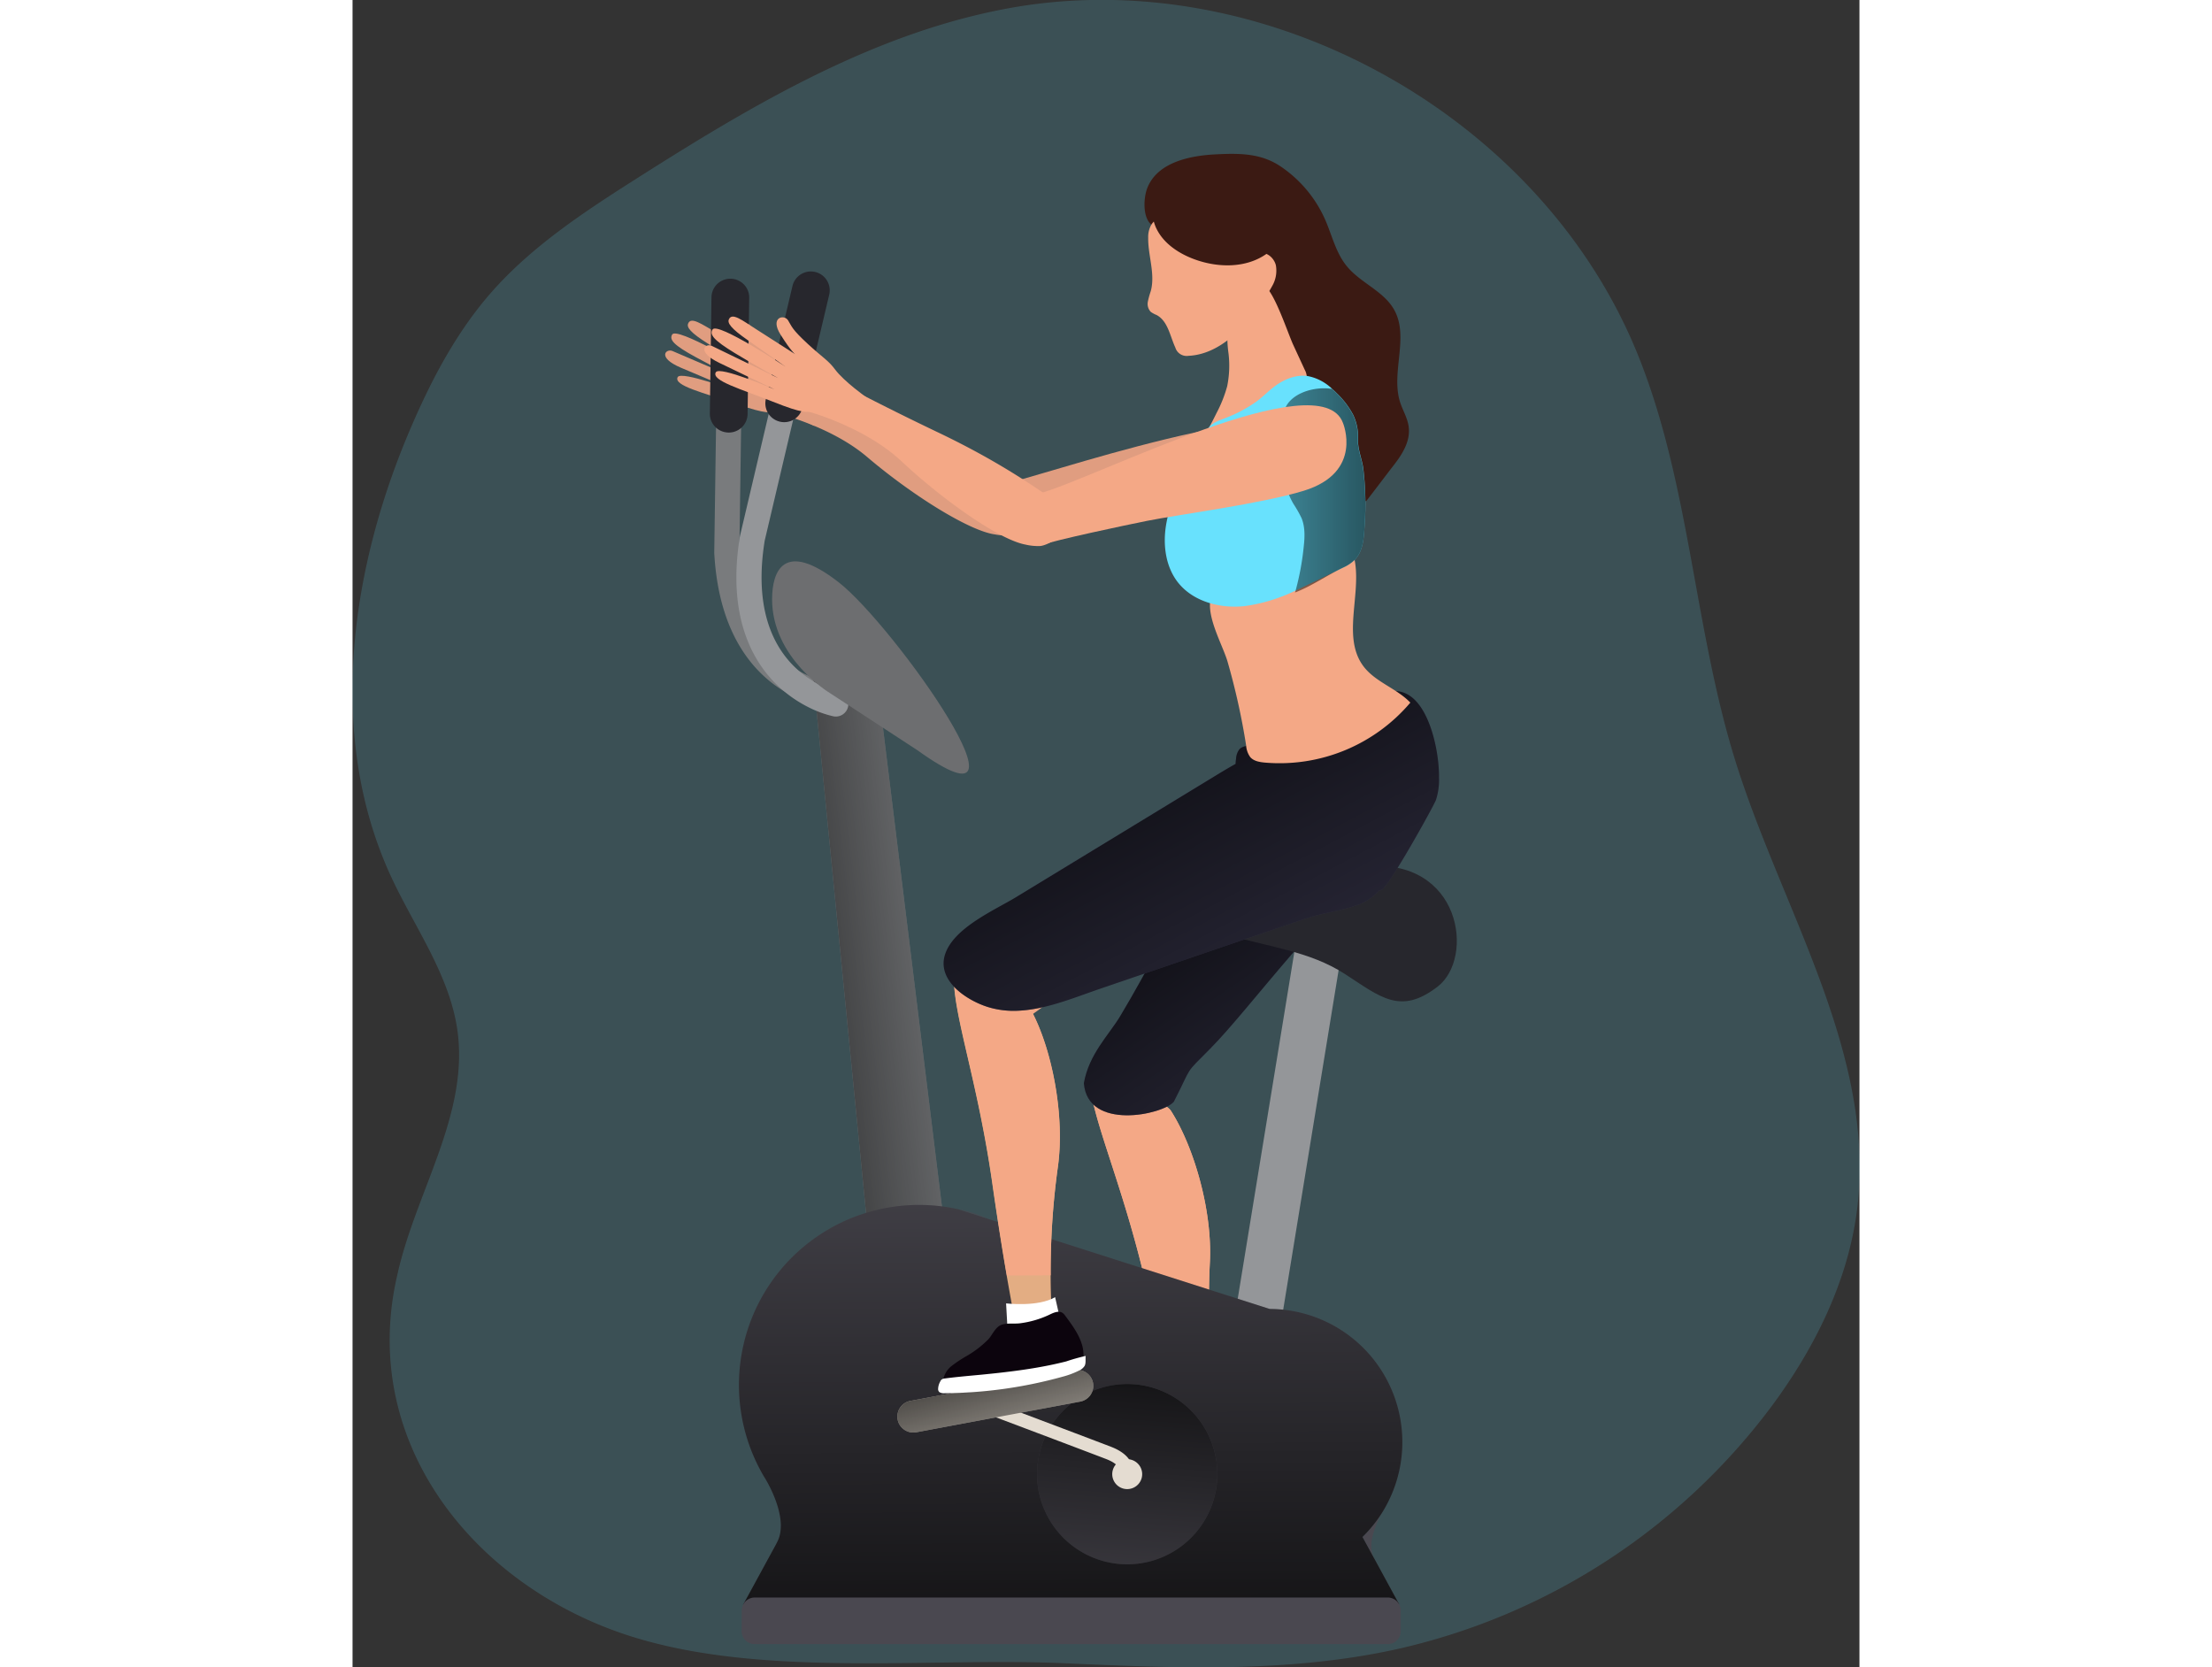 <svg id="Layer_1" data-name="Layer 1" xmlns="http://www.w3.org/2000/svg" xmlns:xlink="http://www.w3.org/1999/xlink" viewBox="0 0 481.51 532.72" width="406" height="306" class="illustration styles_illustrationTablet__1DWOa"><rect x="0" y="0" width="481.51" height="532.72" fill="#333333" stroke="none"/><defs><linearGradient id="linear-gradient" x1="328.1" y1="295.55" x2="416.51" y2="423.94" gradientUnits="userSpaceOnUse"><stop offset="0.01"></stop><stop offset="0.13" stop-opacity="0.69"></stop><stop offset="1" stop-opacity="0"></stop></linearGradient><linearGradient id="linear-gradient-2" x1="122.53" y1="313.49" x2="222.2" y2="301.66" xlink:href="#linear-gradient"></linearGradient><linearGradient id="linear-gradient-3" x1="290.51" y1="551.14" x2="289.66" y2="367.84" xlink:href="#linear-gradient"></linearGradient><linearGradient id="linear-gradient-4" x1="311.38" y1="447.99" x2="303.22" y2="552.73" xlink:href="#linear-gradient"></linearGradient><linearGradient id="linear-gradient-5" x1="261.21" y1="447.73" x2="276.42" y2="502.92" xlink:href="#linear-gradient"></linearGradient><linearGradient id="linear-gradient-6" x1="306.39" y1="248.69" x2="393.11" y2="413.12" xlink:href="#linear-gradient"></linearGradient><linearGradient id="linear-gradient-7" x1="408.93" y1="174.26" x2="301.43" y2="174.26" xlink:href="#linear-gradient"></linearGradient></defs><title>Fitness 3</title><path d="M75,424.89c5.79-26.25,22.74-50.9,19.26-77.55C91.92,329.4,80.62,314.13,73,297.71c-20.93-45.29-13-99.33,7-145.06,6.46-14.82,14.2-29.25,24.83-41.43,13-14.85,29.68-25.82,46.3-36.39C188.58,51,227.82,27.71,271.55,20,352.36,5.88,439.81,54.1,471,130c17,41.46,18.17,87.72,31.48,130.52,14.84,47.72,45,93.54,39,143.14-2.85,23.32-13.76,45.06-27.82,63.87a205.62,205.62,0,0,1-119.28,77c-34.65,7.64-70.58,6.09-106,4.51-44.56-2-99.8,5.13-142.45-9.85C98.1,522.4,62.73,477.42,75,424.89Z" transform="translate(-60.68 -17.58)" fill="#68e1fd" opacity="0.17"></path><path d="M270.39,188.62a17.26,17.26,0,0,1-4.46-.28c-8.29-1.14-26.7-12.72-40.79-24.72-12.06-10.28-30.09-14.33-30.09-14.33l3.33-12.46s14.69,7.25,38,17c22,9.26,34.25,17.54,44.35,23.84C283.83,180.9,273.76,188.58,270.39,188.62Z" transform="translate(-60.68 -17.58)" fill="#e09d80"></path><path d="M271.29,188.75c-5,1-9-13.92-1.14-16.82,20.51-5.28,101.28-33.19,111.26-13.68,0,0,11.3,14.49-10.44,20.78-15.4,4.47-48.71-1.16-60,1C303.12,181.56,277.85,186.58,271.29,188.75Z" transform="translate(-60.68 -17.58)" fill="#e09d80"></path><path d="M213,143.81s-7.4-4.74-10.4-8.4c-2.42-2.94-4.08-3.56-9.1-7.76-5.45-4.57-5.35-5.3-6.69-7.26s-5.94-.71-2.19,4.67,5,6.07,5,6.07-8.39-4.87-12.85-7.39-7.95-5.11-8.86-2.77c-.48,1.19.62,2.83,6.42,6.46s12.3,7.8,12.3,7.8-22.34-13.34-23.82-10.76c-.94,1.65.36,3.32,7.53,7.22S184.53,139,184.53,139l-21.62-9.26c-2-.87-5.12,2,2.66,5.32s18,7.61,18,7.61-17.86-6.73-19-4.59c-1.44,2.75,8.33,5,18.67,8.55s10.42,2.58,13.49,2.62,11.45,4.41,11.45,4.41Z" transform="translate(-60.68 -17.58)" fill="#e09d80"></path><path d="M317.74,368.94c1.09,1,3.66,2.36,4.46,3.6,7.28,11.37,13.39,32.07,12.4,48.89a250.54,250.54,0,0,0,1.87,44l-10.68,7.36s-5-16.74-11.56-44.79c-7.57-32.45-17.09-52.31-18-64.9C297.12,358.36,315.38,366.15,317.74,368.94Z" transform="translate(-60.68 -17.58)" fill="#f4a886"></path><path d="M335.38,455.65a240.55,240.55,0,0,1-.78-34.22c1-16.82-5.12-37.52-12.4-48.89-.8-1.24-3.37-2.62-4.46-3.6-2.36-2.79-20.62-10.58-21.52-5.88.92,12.59,10.44,32.45,18,64.9,2.75,11.8,5.23,21.6,7.18,29Z" transform="translate(-60.68 -17.58)" fill="#f4a886"></path><path d="M323.07,473.43l-1.1-7.6s10.38.33,15.43-3.32l1.78,5.55S336.83,476.61,323.07,473.43Z" transform="translate(-60.68 -17.58)" fill="#fff"></path><path d="M323.11,369.61c-3.47,4.16-27.57,9.38-28.75-5.92,1.62-9.3,8-15.4,11.62-21.44,18.06-30.07,30-61.54,57.79-88.16,0,0,49.83,19.86,30.88,34.66-24.38,19-46.86,50.72-59.9,63.89C326.18,361.29,329.28,357.57,323.11,369.61Z" transform="translate(-60.68 -17.58)" fill="#3f3d56"></path><path d="M323.11,369.61c-3.47,4.16-27.57,9.38-28.75-5.92,1.62-9.3,8-15.4,11.62-21.44,18.06-30.07,30-61.54,57.79-88.16,0,0,49.83,19.86,30.88,34.66-24.38,19-46.86,50.72-59.9,63.89C326.18,361.29,329.28,357.57,323.11,369.61Z" transform="translate(-60.68 -17.58)" fill="url(#linear-gradient)"></path><path d="M209.21,242.86a34.48,34.48,0,0,0,8.58,1.22,4,4,0,0,0-.15-8c-1.29,0-31-.18-33.36-42.1l1.14-81.22a4,4,0,0,0-8-.11L176.26,194a2.43,2.43,0,0,0,0,.27c1.41,25.85,12.51,38,21.55,43.72A40.62,40.62,0,0,0,209.21,242.86Z" transform="translate(-60.68 -17.58)" fill="#797b7d"></path><path d="M179.36,155.59a6.17,6.17,0,0,0,1.43.2,6,6,0,0,0,6.12-5.95l.52-37.09a6,6,0,0,0-12.06-.17l-.52,37.1A6,6,0,0,0,179.36,155.59Z" transform="translate(-60.68 -17.58)" fill="#27272d"></path><polygon points="280.56 428.99 295.31 431.14 316.64 300.46 301.9 298.31 280.56 428.99" fill="#949699"></polygon><polygon points="165.9 406.06 192.09 416.03 167.4 215.6 145.59 199.95 165.9 406.06" fill="#949699"></polygon><polygon points="165.9 406.06 192.09 416.03 167.4 215.6 145.59 199.95 165.9 406.06" fill="url(#linear-gradient-2)"></polygon><path d="M387.15,515.57l-3.76-6.88a43.13,43.13,0,0,0,6.37-7.92C388.67,502.65,384.41,510.55,387.15,515.57Z" transform="translate(-60.68 -17.58)" fill="#4a4850"></path><path d="M387.2,515.66l7.92,14.55L306,529.68v-.17l-120.56.9,10.62-19.49c.07-.16.16-.33.25-.51,3.92-7.17-2.73-18.67-3.74-20.34l-.13-.2A57.53,57.53,0,0,1,254.34,404h0l9.29,3,90.12,28.83A42.54,42.54,0,0,1,390,500.36l-.25.41a43.13,43.13,0,0,1-6.37,7.92l3.76,6.88Z" transform="translate(-60.68 -17.58)" fill="#4a4850"></path><path d="M387.2,515.66l7.92,14.55L306,529.68v-.17l-120.56.9,10.62-19.49c.07-.16.16-.33.25-.51,3.92-7.17-2.73-18.67-3.74-20.34l-.13-.2A57.53,57.53,0,0,1,254.34,404h0l9.29,3,90.12,28.83A42.54,42.54,0,0,1,390,500.36l-.25.41a43.13,43.13,0,0,1-6.37,7.92l3.76,6.88Z" transform="translate(-60.68 -17.58)" fill="url(#linear-gradient-3)"></path><path d="M263.66,406.93l-9.29-3A56.19,56.19,0,0,1,263.66,406.93Z" transform="translate(-60.68 -17.58)" fill="#4a4850"></path><path d="M185,538.78a4.15,4.15,0,0,0,4.15,4.14H391.46a4.14,4.14,0,0,0,4.15-4.14v-6.6a4.15,4.15,0,0,0-4.15-4.15H189.19a4.16,4.16,0,0,0-4.15,4.15Z" transform="translate(-60.68 -17.58)" fill="#4a4850"></path><path d="M331.94,299s21.44-1.72,52.26-4.59,35.11,29.23,23.23,38.4-18.18,3.44-29.64-4-24.66-8.63-39-12.92S321.62,303.59,331.94,299Z" transform="translate(-60.68 -17.58)" fill="#27272d"></path><path d="M333.43,474.71a28.8,28.8,0,1,0-11.31,39.13A28.8,28.8,0,0,0,333.43,474.71Z" transform="translate(-60.68 -17.58)" fill="#4a4850"></path><path d="M333.43,474.71a28.8,28.8,0,1,0-11.31,39.13A28.8,28.8,0,0,0,333.43,474.71Z" transform="translate(-60.68 -17.58)" fill="url(#linear-gradient-4)"></path><path d="M312.4,486.31a4.78,4.78,0,1,0-1.89,6.49A4.76,4.76,0,0,0,312.4,486.31Z" transform="translate(-60.68 -17.58)" fill="#e4dcd1"></path><path d="M309.66,489.63a5.87,5.87,0,0,0-.11-4.4c-.94-2.26-3.13-4.06-6.53-5.37-7.21-2.77-37.91-14.34-38.23-14.45l-1.48,3.93c.31.12,31,11.68,38.19,14.45,2.22.85,3.7,1.94,4.16,3.06a2,2,0,0,1,.15,1.1Z" transform="translate(-60.68 -17.58)" fill="#e4dcd1"></path><path d="M297.29,459.41a5.11,5.11,0,0,0-6-4l-52.42,9.81a5.11,5.11,0,0,0-4,6h0a5.11,5.11,0,0,0,6,4l52.42-9.8a5.13,5.13,0,0,0,4-6Z" transform="translate(-60.68 -17.58)" fill="#e4dcd1"></path><path d="M297.29,459.41a5.11,5.11,0,0,0-6-4l-52.42,9.81a5.11,5.11,0,0,0-4,6h0a5.11,5.11,0,0,0,6,4l52.42-9.8a5.13,5.13,0,0,0,4-6Z" transform="translate(-60.68 -17.58)" fill="url(#linear-gradient-5)"></path><path d="M206.17,243.46a34.91,34.91,0,0,0,8.13,3,4,4,0,0,0,1.59-7.88c-1.28-.27-30.23-6.86-23.5-48.3L211,111.25a4,4,0,0,0-7.83-1.84l-18.64,79.2c0,.09-.05.18-.06.26-4.2,25.56,4,39.86,11.62,47.35A40.7,40.7,0,0,0,206.17,243.46Z" transform="translate(-60.68 -17.58)" fill="#949699"></path><path d="M195.86,151.81a6,6,0,0,0,1.36.5,6,6,0,0,0,7.24-4.48L213,111.71A6,6,0,0,0,201.24,109l-8.5,36.11A6,6,0,0,0,195.86,151.81Z" transform="translate(-60.68 -17.58)" fill="#27272d"></path><path d="M241.23,257.34,213.16,239s-18.54-11.13-18.42-30.13c.06-8.6,3.6-19,21.28-5.23S283.15,287.41,241.23,257.34Z" transform="translate(-60.68 -17.58)" fill="#6d6e70"></path><path d="M273.75,337.15c1,1.08,3.45,2.68,4.13,4,6.26,12,10.55,33.12,8.09,49.79a250,250,0,0,0-2,44l-11.28,6.4s-3.54-17.12-7.6-45.64c-4.71-33-12.46-53.6-12.29-66.22C254.14,324.82,271.65,334.18,273.75,337.15Z" transform="translate(-60.68 -17.58)" fill="#e3ad83"></path><path d="M276.06,343c-5,2-28.71-4.76-22.54-18.81,5.83-7.43,14.33-9.79,20.38-13.4,30.12-18,55.52-40.06,92.58-50.4,0,0,34.53,41,10.85,45.13-30.49,5.27-65.27,22.57-83,28C282.71,337.08,287.2,335.26,276.06,343Z" transform="translate(-60.68 -17.58)" fill="#f4a886"></path><path d="M283.76,425.08A239.14,239.14,0,0,1,286,390.92c2.46-16.67-1.83-37.82-8.09-49.79-.68-1.3-3.12-2.9-4.13-4-2.1-3-19.61-12.33-20.93-7.73-.17,12.62,7.58,33.24,12.29,66.22,1.71,12,3.32,22,4.62,29.51Z" transform="translate(-60.68 -17.58)" fill="#f4a886"></path><path d="M407.84,266a20.55,20.55,0,0,1-1,7.25c-.83,2.14-15.22,28.06-17.42,28.69-.27.08-.53.15-.8.21a16.56,16.56,0,0,1-7.58,4.84c-5.18,1.78-10.88,2.4-16.21,4.22l-21.95,7.5-43.9,15c-8,2.75-16.82,6.43-25.53,6.82a28,28,0,0,1-9.68-1.16c-6.77-2.1-16.56-8.43-13.72-16.94s16-14.11,22.78-18.26l63.23-38.5c2.19-1.34,4.45-2.7,6.78-4A12.12,12.12,0,0,1,343,260a5.41,5.41,0,0,1,1.06-3c.95-1,2.5-1.16,3.9-1.25,15.57-1.06,26.61-7.77,39.6-15.4C402.71,231.41,408,255.68,407.84,266Z" transform="translate(-60.68 -17.58)" fill="#3f3d56"></path><path d="M407.84,266a20.55,20.55,0,0,1-1,7.25c-.83,2.14-15.22,28.06-17.42,28.69-.27.08-.53.15-.8.21a16.56,16.56,0,0,1-7.58,4.84c-5.18,1.78-10.88,2.4-16.21,4.22l-21.95,7.5-43.9,15c-8,2.75-16.82,6.43-25.53,6.82a28,28,0,0,1-9.68-1.16c-6.77-2.1-16.56-8.43-13.72-16.94s16-14.11,22.78-18.26l63.23-38.5c2.19-1.34,4.45-2.7,6.78-4A12.12,12.12,0,0,1,343,260a5.41,5.41,0,0,1,1.06-3c.95-1,2.5-1.16,3.9-1.25,15.57-1.06,26.61-7.77,39.6-15.4C402.71,231.41,408,255.68,407.84,266Z" transform="translate(-60.68 -17.58)" fill="url(#linear-gradient-6)"></path><path d="M269.94,441.71l-.43-7.66s10.31,1.23,15.66-2l1.29,5.69S283.37,446.08,269.94,441.71Z" transform="translate(-60.68 -17.58)" fill="#fff"></path><path d="M257.16,450.72a41.52,41.52,0,0,0-4.86,3.18,7.14,7.14,0,0,0-2.82,4.31,3.78,3.78,0,0,0,2.63,4,10.34,10.34,0,0,0,4,.27,119.79,119.79,0,0,0,35.48-8,5.35,5.35,0,0,0,1.83-1,2.91,2.91,0,0,0,.75-1.83c.6-5-2.67-9.52-5.82-13.73a3,3,0,0,0-1.09-1c-1.19-.53-2.69.15-3.9.74A30.93,30.93,0,0,1,274,440.4c-1.82.25-4.26-.15-6,.5-2,.78-2.9,3.3-4.2,4.67A33.15,33.15,0,0,1,257.16,450.72Z" transform="translate(-60.68 -17.58)" fill="#0c040d"></path><path d="M261.52,456.84c-3.85.36-7.71.69-11.54,1.19a2.38,2.38,0,0,0-1,.3,1.62,1.62,0,0,0-.51.69,5,5,0,0,0-.68,2.5,1.24,1.24,0,0,0,.45.91,2.85,2.85,0,0,0,1.7.32,144.39,144.39,0,0,0,37.61-5.27,26.82,26.82,0,0,0,5.34-2,3.94,3.94,0,0,0,1.73-1.49c.46-.93.2-2.17.32-3.15a61.4,61.4,0,0,0-6.22,1.75q-3.19.81-6.45,1.44c-4.35.85-8.76,1.48-13.18,2C266.54,456.34,264,456.59,261.52,456.84Z" transform="translate(-60.68 -17.58)" fill="#fff"></path><path d="M314.64,77.64c3.28-8.34,13.9-10.33,21.7-10.73,7.51-.39,14.53-.44,20.88,3.84a39.9,39.9,0,0,1,14.21,16.94c2.24,5.08,3.46,10.75,7,15,4.37,5.33,11.77,7.89,15.11,13.92,4.84,8.73-1.15,20,1.87,29.48.84,2.62,2.35,5,2.73,7.77.7,5-2.41,9.4-5.34,13.11-.78,1-8.24,10.84-8.29,10.8-6.83-5.58-14-10.8-20.18-17.07S352.84,147,350.76,138.4c-1.16-4.79-1.29-9.78-2.24-14.63a43.82,43.82,0,0,0-11.07-21.23C331.52,96.2,324.79,93.2,317,90,313,88.4,313.29,81.07,314.64,77.64Z" transform="translate(-60.68 -17.58)" fill="#3b1a13"></path><path d="M336.77,149.53a41.84,41.84,0,0,0,3.39-8.55,32.87,32.87,0,0,0,.41-10.57,36.58,36.58,0,0,1-.3-7.24,9.34,9.34,0,0,1,3.08-6.37c3.17-2.55,5.82-10.25,9-7.68s7.22,15,8.93,18.69l3.65,7.9a5.33,5.33,0,0,1,.67,2.41,5.25,5.25,0,0,1-1.64,3l-7.07,8.06c-3.4,3.87-6.87,7.8-11.28,10.46-3.63,2.19-10.64,4.66-14.54,1.88C332.51,157.43,334.86,153.46,336.77,149.53Z" transform="translate(-60.68 -17.58)" fill="#f4a886"></path><path d="M346.21,255.76a7.15,7.15,0,0,0,1.32,3.74c1.09,1.26,2.9,1.58,4.56,1.74a54.77,54.77,0,0,0,46.59-19.15c-4.34-4.55-11-6.48-14.87-11.47-8.11-10.55,1.36-26.88-4.47-38.84-1.64-3.35-41.22,10-43.95,15.57-2.84,5.82,3.24,16,4.89,21.66A220.15,220.15,0,0,1,346.21,255.76Z" transform="translate(-60.68 -17.58)" fill="#f4a886"></path><path d="M384,186.58c-.21,3.52-.61,7.33-3.06,9.86a12.71,12.71,0,0,1-3.51,2.4l-1,.48-.84.41-.18.09-7.13,3.47c-2.08,1-4.17,2-6.28,3a54.14,54.14,0,0,1-16.18,4.95c-7.93.88-16.69-1.42-21.54-7.75-3.8-5-4.66-11.72-3.69-17.92s3.57-12,6.15-17.7c1.39-3.07,3-6.07,4.62-9a40.6,40.6,0,0,1,2.78-4.5c1.48-2,3.75-2.48,6-3.43a44,44,0,0,0,9.43-5.1c2-1.48,3.69-3.24,5.65-4.72,3-2.3,6.84-3.91,10.62-3.39a15.41,15.41,0,0,1,7.85,4.1c.49.43,1,.88,1.42,1.33a27.17,27.17,0,0,1,5.32,7,16.26,16.26,0,0,1,1.54,7.71v.65c0,2.78,1.26,5.84,1.67,8.66A96.77,96.77,0,0,1,384,186.58Z" transform="translate(-60.68 -17.58)" fill="#68e1fd"></path><path d="M384,186.58c-.21,3.52-.61,7.33-3.06,9.86a12.71,12.71,0,0,1-3.51,2.4c-.6.28-1.21.58-1.81.89l-.18.09c-4.54,2.36-9.08,5.38-13.62,7.08q.11-.3.21-.63A86,86,0,0,0,364.64,192c.33-3,.41-6.15-.75-8.94a40.7,40.7,0,0,0-2.59-4.53c-4.72-8.14-4.49-19.81-3.07-28.88.93-5.89,9-8.79,15.4-7.81.49.43,1,.88,1.42,1.33a27.17,27.17,0,0,1,5.32,7,16.26,16.26,0,0,1,1.54,7.71v.65c0,2.78,1.26,5.84,1.67,8.66A96.77,96.77,0,0,1,384,186.58Z" transform="translate(-60.68 -17.58)" fill="url(#linear-gradient-7)"></path><path d="M316,89.26a7.8,7.8,0,0,0-1.08,4.31c-.08,5.73,2.33,11.54.81,17.07a26.27,26.27,0,0,0-.93,3.37,3.7,3.7,0,0,0,.94,3.22,8.58,8.58,0,0,0,1.85,1c3.63,1.92,4.28,6.7,6,10.41a3.78,3.78,0,0,0,4.25,2.63c5-.22,9.72-2.63,13.55-5.86s6.87-7.28,9.83-11.33a38.4,38.4,0,0,0,3.3-5.08,9.79,9.79,0,0,0,1.19-6.68c-.56-2.24-2.71-4.19-5-3.89a4.23,4.23,0,0,1-2.11.13,2.93,2.93,0,0,1-1-.84,37.94,37.94,0,0,0-15.56-10.31C327.48,85.83,319.39,84.31,316,89.26Z" transform="translate(-60.68 -17.58)" fill="#f4a886"></path><path d="M317.23,89.91c2.2,5.26,7.39,8.72,12.77,10.63,7.49,2.67,16.39,2.71,22.84-1.93-6-4.71-8.81-12.6-14.79-17.33a36.51,36.51,0,0,0-6.91-4,28.35,28.35,0,0,0-7.5-2.73c-2.74-.45-3.73-.16-5.22,2.23A14.55,14.55,0,0,0,317.23,89.91Z" transform="translate(-60.68 -17.58)" fill="#3b1a13"></path><line x1="189.83" y1="170.64" x2="189.83" y2="171.2" fill="none"></line><path d="M280.06,192.06a17.81,17.81,0,0,1-4.45-.49c-8.22-1.54-26.06-14-39.56-26.64-11.56-10.84-29.37-15.74-29.37-15.74l3.91-12.29s14.34,7.94,37.15,18.83c21.55,10.29,33.39,19.15,43.17,25.93C293.85,185,283.41,192.18,280.06,192.06Z" transform="translate(-60.68 -17.58)" fill="#f4a886"></path><path d="M279.91,192c-4.36.86-6.74-14,.24-16.74,18-4.9,89.82-42.09,97-22.55,0,0,6.65,15.75-12.45,21.66-13.53,4.18-40.26,7.65-50.12,9.63C307.72,185.38,285.7,190,279.91,192Z" transform="translate(-60.68 -17.58)" fill="#f4a886"></path><path d="M224.9,144.57s-7.16-5.09-10-8.89c-2.27-3.05-3.9-3.74-8.72-8.18-5.23-4.83-5.09-5.55-6.34-7.57s-5.89-1-2.41,4.55,4.73,6.3,4.73,6.3-8.16-5.25-12.5-8-7.69-5.48-8.72-3.18c-.53,1.16.49,2.84,6.12,6.74S199,134.74,199,134.74s-21.68-14.4-23.28-11.89c-1,1.62.21,3.35,7.16,7.58s13.8,7.95,13.8,7.95L175.5,128.11c-2-1-5.21,1.78,2.41,5.43L195.5,142s-17.52-7.58-18.74-5.48c-1.57,2.68,8.08,5.37,18.24,9.42s10.29,3.09,13.36,3.27,11.22,4.94,11.22,4.94Z" transform="translate(-60.68 -17.58)" fill="#f4a886"></path></svg>